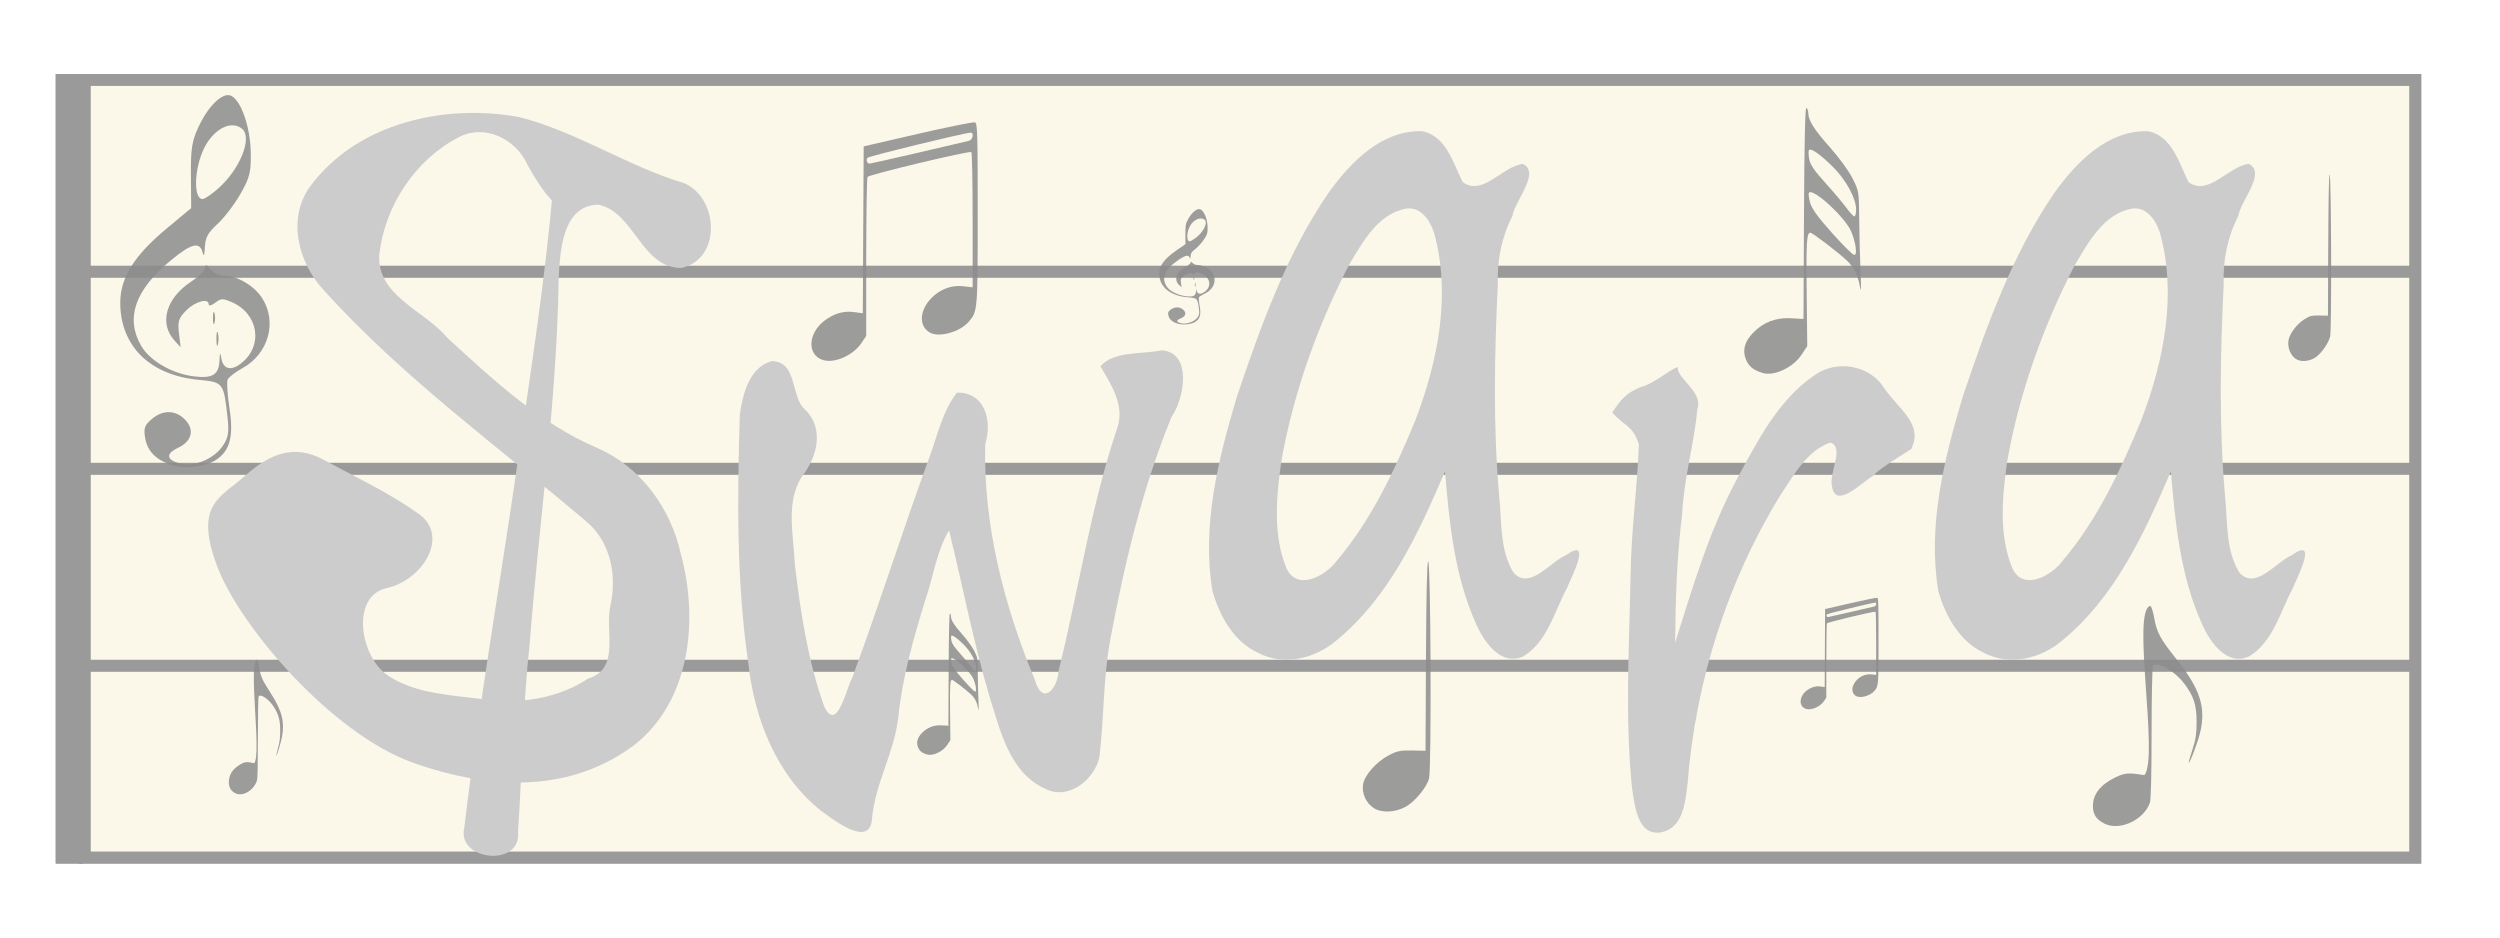 <?xml version="1.0" encoding="UTF-8" standalone="no"?>
<!-- Created with Inkscape (http://www.inkscape.org/) -->

<svg
   xmlns:dc="http://purl.org/dc/elements/1.1/"
   xmlns:cc="http://creativecommons.org/ns#"
   xmlns:rdf="http://www.w3.org/1999/02/22-rdf-syntax-ns#"
   xmlns:svg="http://www.w3.org/2000/svg"
   xmlns="http://www.w3.org/2000/svg"
   version="1.1"
   width="640"
   height="240"
   id="svg2985">
  <defs
     id="defs2987">
    <filter
       color-interpolation-filters="sRGB"
       id="filter4484">
      <feGaussianBlur
         result="result8"
         stdDeviation="5"
         id="feGaussianBlur4486" />
      <feComposite
         in2="result8"
         operator="in"
         in="SourceGraphic"
         result="result6"
         id="feComposite4488" />
      <feComposite
         in2="result6"
         operator="in"
         result="result11"
         id="feComposite4490" />
      <feFlood
         flood-color="rgb(255,255,255)"
         flood-opacity="1"
         in="result11"
         result="result10"
         id="feFlood4492" />
      <feBlend
         in2="result11"
         mode="multiply"
         in="result10"
         result="result12"
         id="feBlend4494" />
      <feComposite
         in2="SourceGraphic"
         operator="in"
         in="result12"
         result="fbSourceGraphic"
         id="feComposite4496" />
      <feFlood
         in="fbSourceGraphic"
         flood-color="rgb(75,101,154)"
         result="result6"
         id="feFlood4498" />
      <feComposite
         in2="result6"
         operator="arithmetic"
         k1="0.5"
         k2="0.3"
         k3="0.3"
         k4="0"
         in="fbSourceGraphic"
         result="result2"
         id="feComposite4500" />
      <feColorMatrix
         type="matrix"
         values="1 0 0 -1 0 1 0 1 -1 0 1 0 0 -1 0 -0.8 -1 0 3.9 -2.7 "
         in="result2"
         result="fbSourceGraphicAlpha"
         id="feColorMatrix4502" />
      <feGaussianBlur
         stdDeviation="0.5"
         in="fbSourceGraphicAlpha"
         result="result0"
         id="feGaussianBlur4504" />
      <feDiffuseLighting
         in="result0"
         result="result13"
         surfaceScale="50"
         diffuseConstant="0.7"
         lighting-color="#ffffff"
         id="feDiffuseLighting4506">
        <feDistantLight
           azimuth="225"
           elevation="20"
           id="feDistantLight4508" />
      </feDiffuseLighting>
      <feSpecularLighting
         in="result0"
         result="result1"
         lighting-color="#ffffff"
         surfaceScale="10"
         specularConstant="0.7"
         specularExponent="20"
         id="feSpecularLighting4510">
        <feDistantLight
           azimuth="225"
           elevation="45"
           id="feDistantLight4512" />
      </feSpecularLighting>
      <feBlend
         in2="SourceGraphic"
         mode="screen"
         in="result13"
         result="result5"
         id="feBlend4514" />
      <feComposite
         in2="result5"
         operator="arithmetic"
         k1="0"
         k2="1"
         k3="1"
         k4="0"
         in="result1"
         result="result9"
         id="feComposite4516" />
      <feComposite
         in2="SourceGraphic"
         operator="in"
         result="fbSourceGraphic"
         id="feComposite4518" />
      <feColorMatrix
         id="feColorMatrix4520"
         values="0 0 0 -1 0 0 0 0 -1 0 0 0 0 -1 0 0 0 0 1 0"
         in="fbSourceGraphic"
         result="fbSourceGraphicAlpha" />
      <feFlood
         in="fbSourceGraphic"
         result="flood"
         flood-color="rgb(0,0,0)"
         flood-opacity="0.4"
         id="feFlood4522" />
      <feComposite
         in2="fbSourceGraphic"
         operator="in"
         in="flood"
         result="composite1"
         id="feComposite4524" />
      <feGaussianBlur
         result="blur"
         stdDeviation="2"
         id="feGaussianBlur4526" />
      <feOffset
         result="offset"
         dy="4"
         dx="4"
         id="feOffset4528" />
      <feComposite
         in2="offset"
         operator="over"
         in="fbSourceGraphic"
         result="fbSourceGraphic"
         id="feComposite4530" />
      <feColorMatrix
         id="feColorMatrix4532"
         values="0 0 0 -1 0 0 0 0 -1 0 0 0 0 -1 0 0 0 0 1 0"
         in="fbSourceGraphic"
         result="fbSourceGraphicAlpha" />
      <feGaussianBlur
         in="fbSourceGraphic"
         stdDeviation="1.5"
         result="result6"
         id="feGaussianBlur4534" />
      <feComposite
         in2="result6"
         operator="atop"
         in="fbSourceGraphic"
         result="result8"
         id="feComposite4536" />
      <feComposite
         in2="fbSourceGraphicAlpha"
         operator="atop"
         in="result8"
         result="fbSourceGraphic"
         id="feComposite4538" />
      <feColorMatrix
         id="feColorMatrix4540"
         values="0 0 0 -1 0 0 0 0 -1 0 0 0 0 -1 0 0 0 0 1 0"
         in="fbSourceGraphic"
         result="fbSourceGraphicAlpha" />
      <feGaussianBlur
         in="fbSourceGraphic"
         stdDeviation="1.5"
         result="result6"
         id="feGaussianBlur4542" />
      <feComposite
         in2="result6"
         operator="atop"
         in="fbSourceGraphic"
         result="result8"
         id="feComposite4544" />
      <feComposite
         in2="fbSourceGraphicAlpha"
         operator="atop"
         in="result8"
         result="result9"
         id="feComposite4546" />
    </filter>
    <filter
       x="-0.15"
       y="-0.15"
       width="1.3"
       height="1.3"
       color-interpolation-filters="sRGB"
       id="filter4638">
      <feGaussianBlur
         result="result1"
         in="SourceGraphic"
         stdDeviation="3"
         id="feGaussianBlur4640" />
      <feTurbulence
         result="result0"
         numOctaves="5"
         baseFrequency="0.05"
         type="turbulence"
         id="feTurbulence4642" />
      <feDisplacementMap
         in2="result0"
         scale="3"
         xChannelSelector="R"
         yChannelSelector="G"
         in="result1"
         result="result2"
         id="feDisplacementMap4644" />
      <feBlend
         in2="result2"
         mode="multiply"
         in="result2"
         result="result5"
         id="feBlend4646" />
      <feGaussianBlur
         result="result4"
         in="result2"
         stdDeviation="5"
         id="feGaussianBlur4648" />
      <feComposite
         in2="result5"
         operator="arithmetic"
         k1="1"
         k2="0.25"
         k3="1"
         k4="0"
         in="result4"
         result="result6"
         id="feComposite4650" />
      <feComposite
         in2="result2"
         operator="in"
         id="feComposite4652" />
    </filter>
    <filter
       y="-0.25"
       height="1.5"
       color-interpolation-filters="sRGB"
       id="filter4211">
      <feGaussianBlur
         stdDeviation="1.5"
         result="result6"
         id="feGaussianBlur4213" />
      <feComposite
         in2="result6"
         operator="atop"
         in="SourceGraphic"
         result="result8"
         id="feComposite4215" />
      <feComposite
         in2="SourceAlpha"
         operator="atop"
         in="result8"
         result="fbSourceGraphic"
         id="feComposite4217" />
      <feColorMatrix
         id="feColorMatrix4247"
         values="0 0 0 -1 0 0 0 0 -1 0 0 0 0 -1 0 0 0 0 1 0"
         in="fbSourceGraphic"
         result="fbSourceGraphicAlpha" />
      <feGaussianBlur
         in="fbSourceGraphic"
         result="result6"
         stdDeviation="5"
         id="feGaussianBlur4249" />
      <feComposite
         in2="result6"
         operator="atop"
         in="fbSourceGraphic"
         result="result8"
         id="feComposite4251" />
      <feComposite
         in2="fbSourceGraphicAlpha"
         operator="over"
         in="result8"
         result="result9"
         id="feComposite4253" />
      <feColorMatrix
         result="result10"
         values="1 0 0 0 0 0 1 0 0 0 0 0 1 0 0 0 0 0 1 0 "
         id="feColorMatrix4255" />
      <feBlend
         in2="result6"
         mode="normal"
         in="result10"
         id="feBlend4257" />
    </filter>
  </defs>
  <g
     transform="translate(0,-240)"
     id="g4580"
     style="opacity:0.7;display:inline">
    <g
       id="g4634"
       style="filter:url(#filter4638)">
      <path
         d="m 22.432,309.553 596.653,0 m -596.653,100.872 596.653,0 m -597.412,-50.426 596.653,0 m -596.653,-99.546 596.653,0 0,199.093 -596.653,0 z"
         id="path4582"
         style="fill:#f7edc9;fill-opacity:0.314;stroke:#000000;stroke-width:3;stroke-linecap:butt;stroke-linejoin:miter;stroke-miterlimit:4;stroke-opacity:1;stroke-dasharray:none" />
      <path
         d="m 17.774,258.953 0,202.09"
         id="path4584"
         style="fill:none;stroke:#000000;stroke-width:7;stroke-linecap:butt;stroke-linejoin:miter;stroke-miterlimit:4;stroke-opacity:1;stroke-dasharray:none" />
    </g>
  </g>
  <g
     transform="translate(0,-240)"
     id="g4571"
     style="opacity:0.75;display:inline">
    <path
       d="m 22.432,309.553 596.653,0 m -596.653,100.872 596.653,0 m -597.412,-50.426 596.653,0 m -596.653,-99.546 596.653,0 0,199.093 -596.653,0 z"
       id="path4573"
       style="fill:#f7edc9;fill-opacity:0.314;stroke:#b4b4b4;stroke-width:3;stroke-linecap:butt;stroke-linejoin:miter;stroke-miterlimit:4;stroke-opacity:1;stroke-dasharray:none" />
    <path
       d="m 17.774,258.953 0,202.09"
       id="path4575"
       style="fill:none;stroke:#b4b4b4;stroke-width:7;stroke-linecap:butt;stroke-linejoin:miter;stroke-miterlimit:4;stroke-opacity:1;stroke-dasharray:none" />
  </g>
  <g
     id="g3174"
     style="display:inline">
    <g
       transform="translate(128.781,-32.198)"
       id="g3163"
       style="display:inline" />
    <g
       id="g4167"
       style="fill:#8c8c8c;fill-opacity:0.851">
      <g
         transform="translate(-4.991,-108.995)"
         id="g3176"
         style="fill:#8c8c8c;fill-opacity:0.851">
        <path
           d="m 456.122,204.444 c -2.404,-0.784 -3.489,-1.687 -4.202,-3.496 -0.917,-2.327 -0.294,-4.545 1.913,-6.809 2.585,-2.653 5.802,-3.884 9.599,-3.675 l 3.255,0.179 0.127,-27.175 c 0.083,-17.787 0.295,-27.065 0.613,-26.857 0.267,0.175 0.486,0.784 0.486,1.353 0,1.855 1.541,4.282 5.583,8.797 2.185,2.44 4.742,5.947 5.682,7.794 1.708,3.354 1.709,3.362 1.769,10.63 0.033,4.001 0.19,10.08 0.349,13.509 0.187,4.03 0.143,5.39 -0.125,3.846 -0.52,-2.995 -1.508,-5.024 -3.291,-6.757 -2.011,-1.954 -8.896,-7.221 -9.439,-7.221 -0.943,0 -1.09,2.427 -0.942,15.571 l 0.152,13.461 -1.466,2.212 c -2.214,3.34 -7.115,5.599 -10.061,4.639 z m 23.916,-32.172 c -0.139,-1.103 -0.653,-2.915 -1.14,-4.027 -1.621,-3.697 -9.685,-11.108 -10.8,-9.926 -0.189,0.2 -0.067,1.341 0.271,2.535 0.447,1.583 1.964,3.685 5.591,7.747 2.738,3.067 5.282,5.598 5.655,5.625 0.507,0.037 0.613,-0.453 0.423,-1.955 z m 0.125,-9.603 c 0,-2.918 -2.673,-7.784 -6.109,-11.123 -3.258,-3.166 -5.442,-4.683 -5.955,-4.139 -0.168,0.178 -0.149,1.201 0.041,2.274 0.261,1.475 1.269,2.97 4.134,6.129 2.084,2.298 4.509,5.172 5.39,6.386 0.881,1.214 1.804,2.208 2.05,2.208 0.247,0 0.449,-0.781 0.449,-1.736 z"
           id="path3178"
           style="fill:#8c8c8c;fill-opacity:0.851" />
      </g>
      <g
         transform="translate(73.325,124.464)"
         id="g3168"
         style="fill:#8c8c8c;fill-opacity:0.851;display:inline">
        <path
           d="m 465.455,86.402 c -2.103,-1.042 -2.996,-2.375 -2.996,-4.471 0,-3.092 1.911,-5.529 5.82,-7.42 2.345,-1.134 3.307,-1.205 7.367,-0.537 3.751,-4.575 -3.381,-42.291 1.507,-43.33 0.267,0.094 0.705,1.436 0.975,2.983 0.666,3.817 1.502,5.364 5.872,10.86 5.962,7.499 7.447,12.206 5.885,18.654 -0.616,2.545 -2.653,7.916 -2.9,7.649 -0.059,-0.064 0.368,-1.565 0.95,-3.335 0.83,-2.527 1.059,-4.05 1.068,-7.082 0.012,-4.414 -0.746,-6.717 -3.291,-10.003 -2.503,-3.231 -7.038,-5.715 -7.877,-4.315 -0.192,0.32 -0.352,8.054 -0.355,17.187 -0.004,10.648 -0.161,17.038 -0.437,17.813 -1.574,4.416 -7.732,7.259 -11.587,5.348 z"
           id="path3170"
           style="fill:#8c8c8c;fill-opacity:0.851" />
      </g>
      <g
         transform="translate(-188.707,4.685)"
         id="g3182"
         style="fill:#8c8c8c;fill-opacity:0.851;display:inline">
        <path
           d="m 540.547,202.283 c -2.068,-1.224 -3.295,-3.867 -2.888,-6.221 0.402,-2.325 3.365,-5.682 6.476,-7.339 2.166,-1.153 3.05,-1.342 6.022,-1.283 l 3.484,0.069 0.117,-24.218 c 0.076,-15.735 0.274,-24.218 0.567,-24.218 0.667,0 0.871,53.079 0.214,55.541 -0.614,2.299 -3.608,5.914 -5.989,7.231 -2.603,1.439 -5.995,1.624 -8.002,0.437 z"
           id="path3184"
           style="fill:#8c8c8c;fill-opacity:0.851" />
      </g>
      <path
         d="m 210.686,92.169 c -4.172,-1.302 -3.884,-6.937 0.522,-10.189 2.37,-1.75 4.795,-2.439 7.365,-2.093 l 2.303,0.31 0.113,-21.363 0.113,-21.363 13.923,-3.211 c 7.658,-1.766 14.226,-3.086 14.596,-2.933 0.597,0.247 0.673,2.903 0.673,23.371 0,24.865 -0.011,24.987 -2.291,27.661 -2.247,2.634 -7.603,4.13 -9.955,2.781 -2.896,-1.662 -2.705,-5.668 0.422,-8.868 2.167,-2.217 5.127,-3.326 8.007,-3.002 l 2.519,0.284 0,-17.205 c 0,-9.462 -0.147,-17.302 -0.326,-17.422 -0.556,-0.37 -26.234,5.777 -26.581,6.364 -0.18,0.305 -0.33,9.591 -0.334,20.635 l -0.007,20.081 -1.223,1.817 c -2.125,3.158 -6.894,5.263 -9.841,4.344 z m 24.342,-53.075 c 6.612,-1.535 12.46,-2.902 12.995,-3.037 1.032,-0.261 1.411,-2.092 0.432,-2.092 -1.383,4.66e-4 -25.943,5.98 -26.346,6.415 -0.482,0.519 -0.147,1.506 0.51,1.506 0.213,0 5.796,-1.256 12.408,-2.791 z"
         id="path3104"
         style="fill:#8c8c8c;fill-opacity:0.851;display:inline" />
      <g
         transform="translate(-307.92,-43.727)"
         id="g3188"
         style="fill:#8c8c8c;fill-opacity:0.851;display:inline">
        <path
           d="m 351.336,162.617 c -3.795,-1.45 -5.746,-3.591 -6.278,-6.888 -0.396,-2.458 -0.115,-3.196 1.833,-4.818 2.875,-2.394 6.215,-2.211 8.61,0.473 2.254,2.525 1.427,5.376 -2.03,7.003 -3.237,1.523 -2.973,3.142 0.652,4.008 3.688,0.881 8.648,-1.228 10.908,-4.637 1.356,-2.045 1.562,-3.376 1.129,-7.287 -0.97,-8.767 -1.091,-8.924 -7.326,-9.503 -12.52,-1.163 -20.129,-8.64 -20.129,-19.78 0,-6.334 3.562,-12.034 11.813,-18.905 l 6.342,-5.281 -0.066,-8.23 c -0.056,-6.908 0.251,-8.912 1.91,-12.481 2.597,-5.586 6.31,-9.11 8.449,-8.017 2.532,1.293 4.844,8.027 4.961,14.445 0.092,5.093 -0.228,6.39 -2.616,10.607 -1.497,2.642 -4.137,6.109 -5.868,7.704 -2.53,2.332 -3.17,3.522 -3.265,6.076 -0.065,1.747 -0.292,2.422 -0.503,1.5 -0.72,-3.138 -2.784,-2.695 -8.19,1.758 -9.196,7.574 -11.72,14.834 -7.614,21.896 2.231,3.838 7.892,7.116 13.498,7.816 4.734,0.591 6.367,-0.395 6.543,-3.95 0.112,-2.259 0.183,-2.343 0.498,-0.594 0.494,2.738 2.49,3.216 5.052,1.212 5.741,-4.491 4.48,-12.705 -2.405,-15.67 -2.336,-1.006 -2.711,-0.992 -4.226,0.149 -0.969,0.731 -1.663,0.904 -1.663,0.415 0,-1.67 -3.384,-0.784 -5.679,1.487 -2.039,2.018 -2.294,2.798 -1.935,5.912 l 0.414,3.587 -1.569,-1.732 c -4.003,-4.418 -2.184,-10.819 4.288,-15.087 1.985,-1.309 3.61,-2.915 3.61,-3.569 0,-0.92 0.307,-0.824 1.356,0.424 0.746,0.887 2.222,1.612 3.28,1.612 3.476,0 7.878,2.575 9.933,5.812 3.876,6.103 1.591,14.223 -5.027,17.87 -1.822,1.004 -3.541,2.32 -3.819,2.923 -0.278,0.604 -0.071,3.922 0.46,7.375 1.122,7.289 0.102,11.019 -3.645,13.333 -2.932,1.811 -8.384,2.293 -11.685,1.031 z M 363.782,91.977 c 5.605,-4.949 8.83,-13.014 6.109,-15.279 -2.753,-2.292 -7.261,0.003 -9.706,4.942 -2.57,5.193 -2.811,13.047 -0.4,13.047 0.51,0 2.309,-1.219 3.997,-2.71 z m -0.466,38.615 c -0.01,-1.596 0.161,-2.334 0.379,-1.641 0.218,0.694 0.226,1.999 0.018,2.901 -0.208,0.902 -0.387,0.335 -0.396,-1.261 z m -0.889,-5.44 c 0,-1.396 0.179,-1.968 0.398,-1.269 0.219,0.698 0.219,1.841 0,2.539 -0.219,0.698 -0.398,0.127 -0.398,-1.269 z"
           id="path3190"
           style="fill:#8c8c8c;fill-opacity:0.851" />
      </g>
      <g
         transform="matrix(0.495,0,0,0.611,-170.33,150.181)"
         id="g3168-1"
         style="fill:#8c8c8c;fill-opacity:0.851;display:inline">
        <path
           d="m 465.455,86.402 c -2.103,-1.042 -2.996,-2.375 -2.996,-4.471 0,-3.092 1.911,-5.529 5.82,-7.42 2.345,-1.134 3.307,-1.205 7.367,-0.537 3.751,-4.575 -3.381,-42.291 1.507,-43.33 0.267,0.094 0.705,1.436 0.975,2.983 0.666,3.817 1.502,5.364 5.872,10.86 5.962,7.499 7.447,12.206 5.885,18.654 -0.616,2.545 -2.653,7.916 -2.9,7.649 -0.059,-0.064 0.368,-1.565 0.95,-3.335 0.83,-2.527 1.059,-4.05 1.068,-7.082 0.012,-4.414 -0.746,-6.717 -3.291,-10.003 -2.503,-3.231 -7.038,-5.715 -7.877,-4.315 -0.192,0.32 -0.352,8.054 -0.355,17.187 -0.004,10.648 -0.161,17.038 -0.437,17.813 -1.574,4.416 -7.732,7.259 -11.587,5.348 z"
           id="path3170-7"
           style="fill:#8c8c8c;fill-opacity:0.851" />
      </g>
      <g
         transform="matrix(0.371,0,0,0.31,171.087,32.425)"
         id="g3188-4"
         style="fill:#8c8c8c;fill-opacity:0.851;display:inline">
        <path
           d="m 351.336,162.617 c -3.795,-1.45 -5.746,-3.591 -6.278,-6.888 -0.396,-2.458 -0.115,-3.196 1.833,-4.818 2.875,-2.394 6.215,-2.211 8.61,0.473 2.254,2.525 1.427,5.376 -2.03,7.003 -3.237,1.523 -2.973,3.142 0.652,4.008 3.688,0.881 8.648,-1.228 10.908,-4.637 1.356,-2.045 1.562,-3.376 1.129,-7.287 -0.97,-8.767 -1.091,-8.924 -7.326,-9.503 -12.52,-1.163 -20.129,-8.64 -20.129,-19.78 0,-6.334 3.562,-12.034 11.813,-18.905 l 6.342,-5.281 -0.066,-8.23 c -0.056,-6.908 0.251,-8.912 1.91,-12.481 2.597,-5.586 6.31,-9.11 8.449,-8.017 2.532,1.293 4.844,8.027 4.961,14.445 0.092,5.093 -0.228,6.39 -2.616,10.607 -1.497,2.642 -4.137,6.109 -5.868,7.704 -2.53,2.332 -3.17,3.522 -3.265,6.076 -0.065,1.747 -0.292,2.422 -0.503,1.5 -0.72,-3.138 -2.784,-2.695 -8.19,1.758 -9.196,7.574 -11.72,14.834 -7.614,21.896 2.231,3.838 7.892,7.116 13.498,7.816 4.734,0.591 6.367,-0.395 6.543,-3.95 0.112,-2.259 0.183,-2.343 0.498,-0.594 0.494,2.738 2.49,3.216 5.052,1.212 5.741,-4.491 4.48,-12.705 -2.405,-15.67 -2.336,-1.006 -2.711,-0.992 -4.226,0.149 -0.969,0.731 -1.663,0.904 -1.663,0.415 0,-1.67 -3.384,-0.784 -5.679,1.487 -2.039,2.018 -2.294,2.798 -1.935,5.912 l 0.414,3.587 -1.569,-1.732 c -4.003,-4.418 -2.184,-10.819 4.288,-15.087 1.985,-1.309 3.61,-2.915 3.61,-3.569 0,-0.92 0.307,-0.824 1.356,0.424 0.746,0.887 2.222,1.612 3.28,1.612 3.476,0 7.878,2.575 9.933,5.812 3.876,6.103 1.591,14.223 -5.027,17.87 -1.822,1.004 -3.541,2.32 -3.819,2.923 -0.278,0.604 -0.071,3.922 0.46,7.375 1.122,7.289 0.102,11.019 -3.645,13.333 -2.932,1.811 -8.384,2.293 -11.685,1.031 z M 363.782,91.977 c 5.605,-4.949 8.83,-13.014 6.109,-15.279 -2.753,-2.292 -7.261,0.003 -9.706,4.942 -2.57,5.193 -2.811,13.047 -0.4,13.047 0.51,0 2.309,-1.219 3.997,-2.71 z m -0.466,38.615 c -0.01,-1.596 0.161,-2.334 0.379,-1.641 0.218,0.694 0.226,1.999 0.018,2.901 -0.208,0.902 -0.387,0.335 -0.396,-1.261 z m -0.889,-5.44 c 0,-1.396 0.179,-1.968 0.398,-1.269 0.219,0.698 0.219,1.841 0,2.539 -0.219,0.698 -0.398,0.127 -0.398,-1.269 z"
           id="path3190-0"
           style="fill:#8c8c8c;fill-opacity:0.851" />
      </g>
      <g
         transform="matrix(0.527,0,0,0.532,-3.154,84.361)"
         id="g3176-9"
         style="fill:#8c8c8c;fill-opacity:0.851;display:inline">
        <path
           d="m 456.122,204.444 c -2.404,-0.784 -3.489,-1.687 -4.202,-3.496 -0.917,-2.327 -0.294,-4.545 1.913,-6.809 2.585,-2.653 5.802,-3.884 9.599,-3.675 l 3.255,0.179 0.127,-27.175 c 0.083,-17.787 0.295,-27.065 0.613,-26.857 0.267,0.175 0.486,0.784 0.486,1.353 0,1.855 1.541,4.282 5.583,8.797 2.185,2.44 4.742,5.947 5.682,7.794 1.708,3.354 1.709,3.362 1.769,10.63 0.033,4.001 0.19,10.08 0.349,13.509 0.187,4.03 0.143,5.39 -0.125,3.846 -0.52,-2.995 -1.508,-5.024 -3.291,-6.757 -2.011,-1.954 -8.896,-7.221 -9.439,-7.221 -0.943,0 -1.09,2.427 -0.942,15.571 l 0.152,13.461 -1.466,2.212 c -2.214,3.34 -7.115,5.599 -10.061,4.639 z m 23.916,-32.172 c -0.139,-1.103 -0.653,-2.915 -1.14,-4.027 -1.621,-3.697 -9.685,-11.108 -10.8,-9.926 -0.189,0.2 -0.067,1.341 0.271,2.535 0.447,1.583 1.964,3.685 5.591,7.747 2.738,3.067 5.282,5.598 5.655,5.625 0.507,0.037 0.613,-0.453 0.423,-1.955 z m 0.125,-9.603 c 0,-2.918 -2.673,-7.784 -6.109,-11.123 -3.258,-3.166 -5.442,-4.683 -5.955,-4.139 -0.168,0.178 -0.149,1.201 0.041,2.274 0.261,1.475 1.269,2.97 4.134,6.129 2.084,2.298 4.509,5.172 5.39,6.386 0.881,1.214 1.804,2.208 2.05,2.208 0.247,0 0.449,-0.781 0.449,-1.736 z"
           id="path3178-4"
           style="fill:#8c8c8c;fill-opacity:0.851" />
      </g>
      <path
         d="m 462.35,181.481 c -1.955,-0.608 -1.819,-3.242 0.244,-4.762 1.11,-0.818 2.247,-1.14 3.45,-0.978 l 1.079,0.145 0.053,-9.985 0.053,-9.985 6.523,-1.501 c 3.587,-0.826 6.665,-1.442 6.838,-1.371 0.279,0.115 0.315,1.357 0.315,10.923 0,11.622 -0.005,11.679 -1.073,12.928 -1.053,1.231 -3.562,1.93 -4.664,1.3 -1.357,-0.777 -1.267,-2.649 0.198,-4.145 1.015,-1.036 2.402,-1.555 3.751,-1.403 l 1.18,0.133 0,-8.041 c 0,-4.423 -0.069,-8.087 -0.153,-8.143 -0.261,-0.173 -12.29,2.7 -12.452,2.974 -0.084,0.142 -0.154,4.482 -0.156,9.645 l -0.003,9.386 -0.573,0.849 c -0.995,1.476 -3.23,2.46 -4.61,2.03 z M 473.753,156.674 c 3.098,-0.718 5.837,-1.356 6.088,-1.42 0.484,-0.122 0.661,-0.978 0.203,-0.978 -0.648,2.2e-4 -12.154,2.795 -12.343,2.998 -0.226,0.243 -0.069,0.704 0.239,0.704 0.1,0 2.715,-0.587 5.813,-1.305 z"
         id="path3104-8"
         style="fill:#8c8c8c;fill-opacity:0.851;display:inline" />
      <g
         transform="matrix(0.633,0,0,0.746,245.5,-59.063)"
         id="g3182-8"
         style="fill:#8c8c8c;fill-opacity:0.851;display:inline">
        <path
           d="m 540.547,202.283 c -2.068,-1.224 -3.295,-3.867 -2.888,-6.221 0.402,-2.325 3.365,-5.682 6.476,-7.339 2.166,-1.153 3.05,-1.342 6.022,-1.283 l 3.484,0.069 0.117,-24.218 c 0.076,-15.735 0.274,-24.218 0.567,-24.218 0.667,0 0.871,53.079 0.214,55.541 -0.614,2.299 -3.608,5.914 -5.989,7.231 -2.603,1.439 -5.995,1.624 -8.002,0.437 z"
           id="path3184-2"
           style="fill:#8c8c8c;fill-opacity:0.851" />
      </g>
    </g>
  </g>
  <g
     id="g4368"
     style="display:inline">
    <g
       transform="translate(5.502,1.476)"
       id="g4659"
       style="filter:url(#filter4211)">
      <path
         d="m 125.51,36.678 c -2.898,-6.607 -11.046,-10.586 -17.699,-6.955 -11.027,5.712 -18.794,17.562 -20.202,29.839 -0.806,10.681 11.601,14.426 17.4,21.438 11.745,10.754 23.606,21.903 38.457,28.242 11.193,4.88 18.787,15.498 21.364,27.244 4.464,16.591 2.531,37.16 -11.707,48.569 -16.129,12.218 -36.169,12.063 -56.879,4.728 -20.711,-7.335 -44.486,-34.926 -50.253,-50.554 -5.768,-15.628 0.891,-17.255 7.125,-22.801 6.234,-5.546 12.436,-8.418 20.249,-4.184 7.813,4.233 16.626,8.318 24.415,13.901 7.789,5.582 1.069,16.843 -8.277,18.927 -9.347,2.084 -6.838,17.682 0.332,22.418 7.169,4.736 16.161,4.922 24.896,6.123 8.735,1.201 18.566,-0.249 26.324,-5.36 8.499,-2.621 4.095,-12.546 5.773,-18.97 1.64,-7.754 -0.119,-16.342 -6.524,-21.506 C 117.708,108.586 93.454,91.033 73.512,68.955 66.748,61.827 63.761,50.019 70.27,41.751 82.347,25.907 104.504,21.037 123.35,24.482 c 14.77,3.733 27.62,12.528 42.162,16.891 9.008,3.686 9.816,19.528 -0.609,21.745 -10.26,-0.009 -11.931,-14.176 -21.186,-16.2 -9.434,0.138 -9.863,12.241 -10.209,19.256 -0.466,31.062 -4.992,61.872 -7.379,92.813 -1.775,16.155 -1.947,32.419 -3.013,48.61 0.79,9.097 -15.928,7.238 -13.738,-1.294 3.587,-30.578 9.388,-64.031 13.337,-91.417 3.949,-27.386 7.307,-48.578 9.445,-73.035 2.351,-7.959 4.777,10.21 -1.047,3.248 -2.245,-2.533 -3.934,-5.494 -5.602,-8.421 z"
         id="path4372"
         style="font-size:201.87px;font-style:normal;font-variant:normal;font-weight:normal;font-stretch:normal;line-height:125%;letter-spacing:0px;word-spacing:0px;fill:#cccccc;fill-opacity:1;stroke:none;filter:url(#filter4484);font-family:Segoe Print;-inkscape-font-specification:Segoe Print" />
      <path
         d="m 233.457,130.293 c -3.22,5.397 -4.047,12.004 -6.113,17.935 -3.03,9.845 -5.861,19.779 -6.901,30.066 -1.038,8.86 -5.842,16.729 -6.696,25.638 -0.398,7.961 -9.864,0.445 -13.026,-1.82 -11.551,-9.174 -17.166,-23.796 -18.693,-38.116 -3.042,-20.971 -2.781,-42.254 -2.134,-63.373 0.736,-5.191 2.423,-12.12 8.187,-13.65 6.516,0.068 4.851,8.867 8.283,12.192 5.313,4.878 3.39,12.388 -0.611,17.386 -4.21,6.757 -2.073,14.958 -1.783,22.397 1.472,12.335 3.347,24.796 7.561,36.526 3.27,6.729 5.616,-4.746 7.135,-7.452 6.905,-18.584 12.807,-37.522 19.65,-56.128 2.129,-5.703 3.376,-11.941 7.154,-16.855 7.28,-0.139 9.078,7.347 7.24,13.175 -0.493,20.761 4.805,41.318 12.722,60.379 1.827,6.616 5.762,2.472 6.043,-2.216 5.146,-20.75 8.211,-42.042 15.072,-62.356 1.929,-5.726 -1.575,-11.016 -4.339,-15.708 3.322,-4.007 10.709,-3.04 15.741,-4.114 7.863,0.667 5.723,12.365 2.479,17.034 -7.534,18.354 -12.099,37.805 -15.741,57.257 -1.791,9.848 -1.545,19.905 -2.737,29.806 -1.225,5.793 -7.923,11.207 -13.839,8.172 -9.282,-4.172 -11.588,-15.122 -14.384,-23.901 -4.083,-13.926 -6.822,-28.19 -10.27,-42.273 z"
         id="path4374"
         style="font-size:201.87px;font-style:normal;font-variant:normal;font-weight:normal;font-stretch:normal;line-height:125%;letter-spacing:0px;word-spacing:0px;fill:#cccccc;fill-opacity:1;stroke:none;filter:url(#filter4484);font-family:Segoe Print;-inkscape-font-specification:Segoe Print" />
      <path
         d="m 360.421,115.192 c -6.764,15.83 -14.324,32.323 -27.965,43.424 -5.495,4.604 -13.47,6.468 -20.028,2.962 -6.143,-2.875 -9.75,-9.46 -11.541,-15.736 -2.795,-16.804 1.491,-33.841 6.289,-49.879 6.074,-17.983 12.59,-36.196 23.355,-51.981 5.628,-7.854 13.615,-16.183 24.046,-15.87 6.195,1.24 7.905,8.14 10.361,13.022 5.075,3.772 10.179,-4.054 15.421,-4.655 4.597,2.267 -2.082,9.44 -2.688,13.36 -2.788,5.427 -3.937,11.377 -3.734,17.453 -0.866,18.03 -1.232,36.114 0.343,54.117 0.715,6.598 0.069,13.9 3.709,19.749 4.141,4.54 9.303,-2.789 13.378,-4.494 6.953,-4.967 1.334,5.807 0.21,8.537 -3.181,5.959 -4.936,13.479 -10.976,17.279 -5.822,2.857 -10.304,-3.76 -12.289,-8.381 -5.46,-12.17 -6.802,-25.753 -7.891,-38.906 z m -9.781,-67.292 c -7.398,1.228 -11.35,8.677 -14.863,14.565 -8.126,15.79 -14.197,32.774 -17.281,50.284 -1.244,8.999 -2.197,18.666 1.341,27.257 2.77,5.972 10.036,1.905 12.836,-1.878 8.976,-10.61 14.968,-23.406 20.221,-36.173 5.712,-15.065 9.124,-31.961 4.729,-47.812 -0.987,-3.103 -3.251,-6.632 -6.982,-6.243 z"
         id="path4376"
         style="font-size:201.87px;font-style:normal;font-variant:normal;font-weight:normal;font-stretch:normal;line-height:125%;letter-spacing:0px;word-spacing:0px;fill:#cccccc;fill-opacity:1;stroke:none;filter:url(#filter4484);font-family:Segoe Print;-inkscape-font-specification:Segoe Print" />
      <path
         d="m 419.328,159.075 c 4.499,-14.235 8.716,-28.687 15.822,-41.903 5.277,-9.745 10.546,-20.287 19.969,-26.669 5.606,-3.915 14.063,-2.561 17.713,3.367 3.856,5.552 10.091,9.251 6.962,15.501 2.193,-1.1 -8.806,5.287 -9.705,6.917 -2.76,1.486 -9.702,8.867 -10.593,2.748 -0.894,-3.301 3.343,-10.217 -0.482,-11.207 -5.986,2.123 -9.211,8.237 -12.59,13.223 -13.747,22.312 -21.853,47.923 -23.907,74.026 -0.564,4.628 -1.064,11.349 -6.687,12.505 -6.281,1.135 -6.861,-7.218 -7.565,-11.571 -1.791,-17.996 -0.682,-36.115 -0.341,-54.155 0.129,-11.214 1.727,-22.358 2.135,-33.539 -1.638,-5.096 -3.607,-4.495 -6.82,-8.191 2.15,-3.314 3.538,-4.917 7.126,-6.457 3.436,-0.797 7.43,-4.484 9.667,-5.19 -0.529,2.803 6.681,6.392 4.973,10.845 -0.821,8.99 -3.455,17.721 -3.873,26.765 -1.358,10.921 -1.705,21.982 -1.802,32.983 z"
         id="path4378"
         style="font-size:201.87px;font-style:normal;font-variant:normal;font-weight:normal;font-stretch:normal;line-height:125%;letter-spacing:0px;word-spacing:0px;fill:#cccccc;fill-opacity:1;stroke:none;filter:url(#filter4484);font-family:Segoe Print;-inkscape-font-specification:Segoe Print" />
      <path
         d="m 546.243,115.192 c -6.764,15.83 -14.324,32.323 -27.965,43.424 -5.495,4.604 -13.47,6.468 -20.028,2.962 -6.143,-2.875 -9.75,-9.46 -11.541,-15.736 -2.795,-16.804 1.491,-33.841 6.289,-49.879 6.074,-17.983 12.59,-36.196 23.355,-51.981 5.628,-7.854 13.615,-16.183 24.046,-15.87 6.195,1.24 7.905,8.14 10.361,13.022 5.075,3.772 10.179,-4.054 15.421,-4.655 4.597,2.267 -2.082,9.44 -2.688,13.36 -2.788,5.427 -3.937,11.377 -3.734,17.453 -0.866,18.03 -1.232,36.114 0.343,54.117 0.715,6.598 0.069,13.9 3.709,19.749 4.141,4.54 9.303,-2.789 13.378,-4.494 6.953,-4.967 1.334,5.807 0.21,8.537 -3.181,5.959 -4.936,13.479 -10.976,17.279 -5.822,2.857 -10.304,-3.76 -12.289,-8.381 -5.46,-12.17 -6.802,-25.753 -7.891,-38.906 z m -9.781,-67.292 c -7.398,1.228 -11.35,8.677 -14.863,14.565 -8.126,15.79 -14.197,32.774 -17.281,50.284 -1.244,8.999 -2.197,18.666 1.341,27.257 2.77,5.972 10.036,1.905 12.836,-1.878 8.976,-10.61 14.968,-23.406 20.221,-36.173 5.712,-15.064 9.124,-31.961 4.729,-47.812 -0.987,-3.103 -3.251,-6.632 -6.982,-6.243 z"
         id="path4380"
         style="font-size:201.87px;font-style:normal;font-variant:normal;font-weight:normal;font-stretch:normal;line-height:125%;letter-spacing:0px;word-spacing:0px;fill:#cccccc;fill-opacity:1;stroke:none;display:inline;filter:url(#filter4484);font-family:Segoe Print;-inkscape-font-specification:Segoe Print" />
    </g>
  </g>
</svg>
